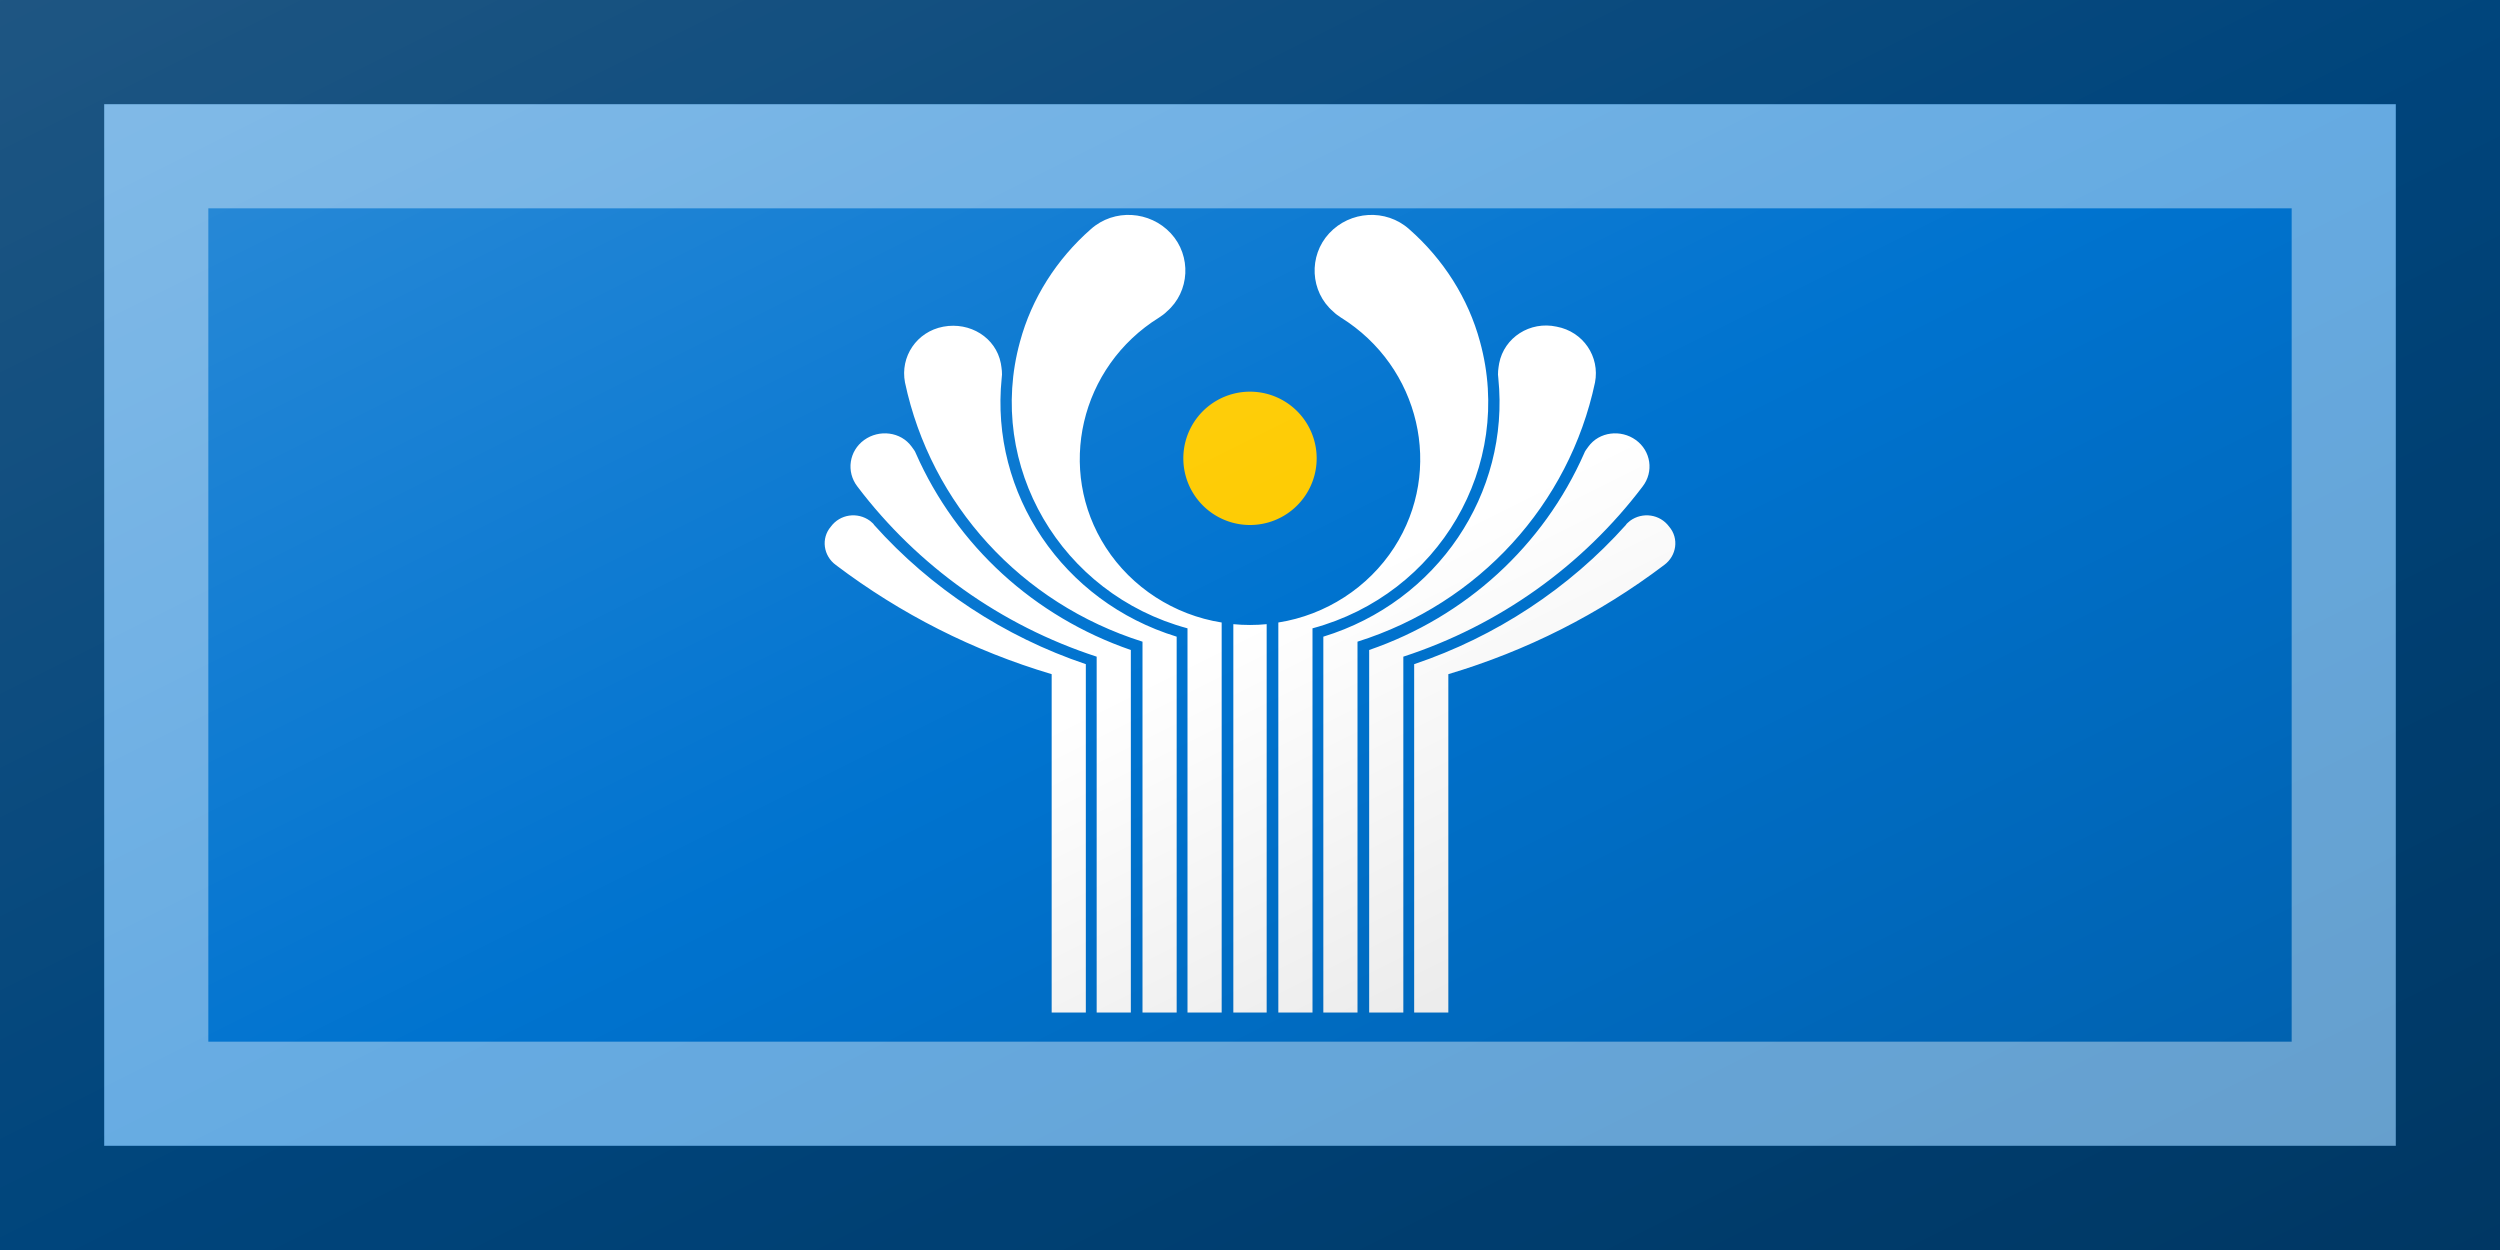 <?xml version="1.0"?>
<svg xmlns="http://www.w3.org/2000/svg" xmlns:xlink="http://www.w3.org/1999/xlink" version="1.1" width="720" height="360" viewBox="0 0 720 360">
<!-- Generated by Kreative Vexillo v1.0 -->
<style>
.blue{fill:rgb(0,115,207);}
.white{fill:rgb(255,255,255);}
.yellow{fill:rgb(254,203,0);}
</style>
<defs>
<path id="disc" d="M 0.5 0.0 A 0.5 0.5 0.0 0 0 -0.5 0.0 A 0.5 0.5 0.0 0 0 0.5 0.0 Z"/>
<path id="s" d="M -0.238 0.465 V 0.059 C -0.332 0.031 -0.419 -0.013 -0.497 -0.072 C -0.512 -0.083 -0.515 -0.104 -0.503 -0.118 C -0.492 -0.133 -0.471 -0.136 -0.456 -0.125 C -0.454 -0.123 -0.452 -0.122 -0.451 -0.12 C -0.383 -0.044 -0.295 0.014 -0.197 0.047 V 0.465 H -0.238 Z M -0.184 0.465 V 0.038 C -0.299 5.00001E-4 -0.399 -0.071 -0.471 -0.166 C -0.485 -0.184 -0.481 -0.209 -0.463 -0.222 C -0.445 -0.235 -0.419 -0.232 -0.406 -0.214 C -0.404 -0.211 -0.402 -0.209 -0.401 -0.206 C -0.352 -0.095 -0.259 -0.01 -0.143 0.03 V 0.465 H -0.184 Z M -0.129 0.465 V 0.02 C -0.275 -0.026 -0.383 -0.145 -0.414 -0.291 C -0.42 -0.322 -0.4 -0.352 -0.368 -0.358 S -0.305 -0.345 -0.299 -0.314 C -0.298 -0.308 -0.297 -0.302 -0.298 -0.296 C -0.312 -0.158 -0.225 -0.028 -0.088 0.014 V 0.465 H -0.129 Z M -0.075 0.465 V 0.004 C -0.227 -0.037 -0.317 -0.191 -0.276 -0.34 C -0.262 -0.392 -0.232 -0.439 -0.191 -0.475 C -0.163 -0.5 -0.12 -0.497 -0.095 -0.47 C -0.07 -0.443 -0.072 -0.4 -0.1 -0.376 C -0.103 -0.373 -0.106 -0.371 -0.109 -0.369 C -0.204 -0.31 -0.233 -0.186 -0.173 -0.093 C -0.142 -0.045 -0.091 -0.012 -0.034 -0.003 V 0.465 H -0.075 Z M 0.238 0.465 V 0.059 C 0.332 0.031 0.419 -0.013 0.497 -0.072 C 0.512 -0.083 0.515 -0.104 0.503 -0.118 C 0.492 -0.133 0.471 -0.136 0.456 -0.125 C 0.454 -0.123 0.452 -0.122 0.451 -0.12 C 0.383 -0.044 0.295 0.014 0.197 0.047 V 0.465 H 0.238 Z M 0.184 0.465 V 0.038 C 0.299 5.00001E-4 0.399 -0.071 0.471 -0.166 C 0.485 -0.184 0.481 -0.209 0.463 -0.222 C 0.445 -0.235 0.419 -0.232 0.406 -0.214 C 0.404 -0.211 0.402 -0.209 0.401 -0.206 C 0.352 -0.095 0.259 -0.01 0.143 0.03 V 0.465 H 0.184 Z M 0.129 0.465 V 0.02 C 0.275 -0.026 0.383 -0.145 0.414 -0.291 C 0.42 -0.322 0.4 -0.352 0.368 -0.358 C 0.336 -0.365 0.305 -0.345 0.299 -0.314 C 0.298 -0.308 0.297 -0.302 0.298 -0.296 C 0.312 -0.158 0.225 -0.028 0.088 0.014 V 0.465 H 0.129 Z M 0.075 0.465 V 0.004 C 0.227 -0.037 0.317 -0.191 0.276 -0.34 C 0.262 -0.392 0.232 -0.439 0.191 -0.475 C 0.163 -0.5 0.12 -0.497 0.095 -0.47 C 0.07 -0.443 0.072 -0.4 0.1 -0.376 C 0.103 -0.373 0.106 -0.371 0.109 -0.369 C 0.204 -0.31 0.233 -0.186 0.173 -0.093 C 0.142 -0.045 0.091 -0.012 0.034 -0.003 V 0.465 H 0.075 Z M -0.02 -0.001 C -0.007 2.9999996E-4 0.007 2.9999996E-4 0.02 -0.001 V 0.465 H -0.02 V -0.001 Z"/>
<linearGradient id="glaze" x1="0%" y1="0%" x2="100%" y2="100%">
<stop offset="0%" stop-color="rgb(255,255,255)" stop-opacity="0.2"/>
<stop offset="49.999%" stop-color="rgb(255,255,255)" stop-opacity="0.0"/>
<stop offset="50.001%" stop-color="rgb(0,0,0)" stop-opacity="0.0"/>
<stop offset="100%" stop-color="rgb(0,0,0)" stop-opacity="0.2"/>
</linearGradient>
</defs>
<g>
<rect x="0" y="0" width="720" height="360" class="blue"/>
<use xlink:href="#s" transform="translate(360 180) scale(240 240) rotate(0)" class="white"/>
<use xlink:href="#disc" transform="translate(360 132) scale(38.4 38.4) rotate(0)" class="yellow"/>
</g>
<g>
<rect x="0" y="0" width="720" height="360" fill="url(#glaze)"/>
<path d="M 30 30 L 690 30 L 690 330 L 30 330 Z M 60 60 L 60 300 L 660 300 L 660 60 Z" fill="rgb(255,255,255)" opacity="0.4"/>
<path d="M 0 0 L 720 0 L 720 360 L 0 360 Z M 30 30 L 30 330 L 690 330 L 690 30 Z" fill="rgb(0,0,0)" opacity="0.4"/>
</g>
</svg>
